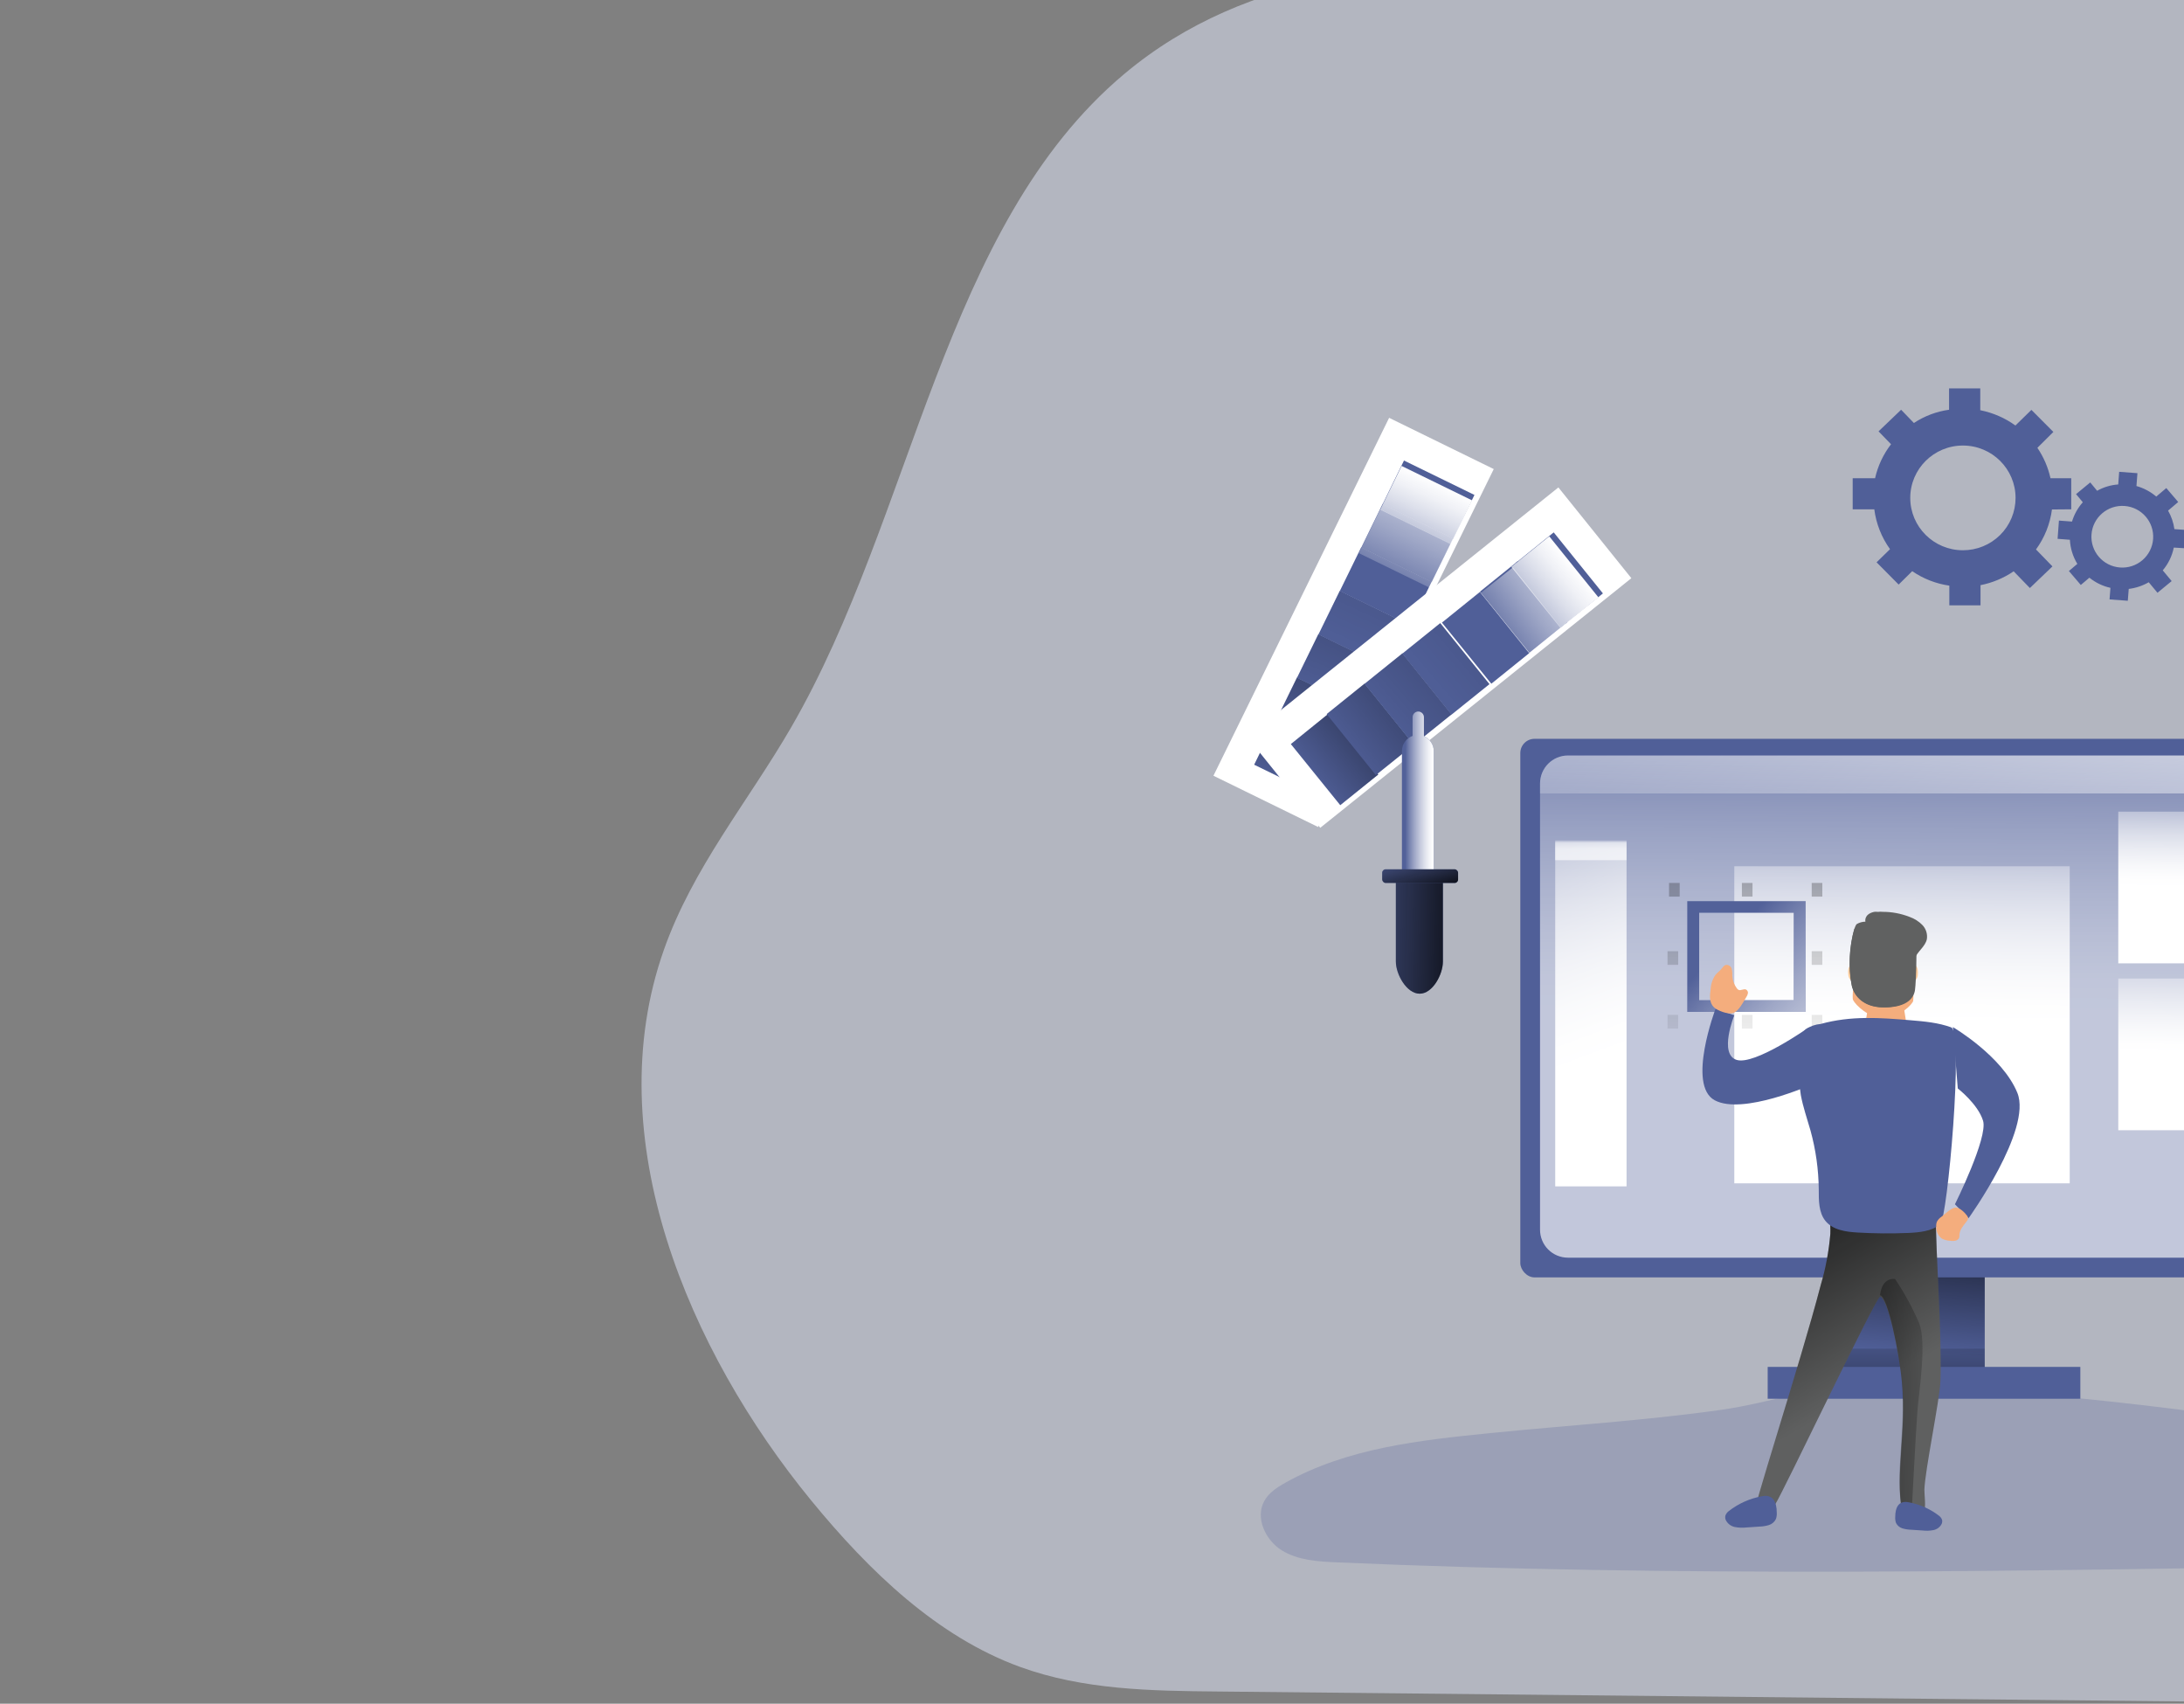 <svg width="1440" height="1123" viewBox="0 0 1440 1123" fill="none" xmlns="http://www.w3.org/2000/svg">
<rect x="0" y="0" width="1440" height="1123" fill="#808080" stroke="none"/>
<g clip-path="url(#clip0_815_5)">
<path opacity="0.5" d="M741.343 48.694C621.405 149.217 602.819 339.298 521.589 479.527C493.312 528.322 456.775 571.992 437.712 626.123C393.946 750.026 454.18 890.572 534.801 988.981C573.245 1035.93 618.149 1078.94 672.478 1098.72C714.258 1113.94 759.056 1114.57 803.033 1114.97L1573.5 1122.9C1659.52 1123.77 1755.1 1120.62 1816.95 1054.21C1859.57 1008.48 1876.89 941.692 1891.58 877.944C1909.64 799.613 1926 714.546 1897.91 639.94C1865.82 554.582 1784.67 506.21 1734.26 432.555C1652.45 313.223 1654.33 132.731 1550.14 37.466C1501.51 -6.996 1437.33 -24.432 1374.79 -33.15C1256.89 -49.609 1145.21 -18.541 1029.43 -22.873C930.464 -26.572 823.447 -20.126 741.343 48.694Z" fill="#E7ECFF"/>
<path opacity="0.24" d="M982.785 944.613C936.336 949.283 888.461 954.419 847.588 977.264C842.117 980.328 836.563 983.942 833.544 989.458C827.487 1000.55 834.362 1015.18 845.031 1021.86C855.7 1028.53 868.863 1029.29 881.419 1029.84C1104.99 1039.59 1328.89 1035.76 1552.64 1031.96C1617.62 1030.86 1683.63 1029.59 1745.9 1010.72C1757.09 1007.34 1769.4 1002.26 1773.61 991.212C1779.12 976.757 1766.55 960.737 1751.88 956.236C1737.2 951.735 1721.55 955.095 1706.37 957.06C1653.67 963.886 1600.52 953.446 1548.05 945.099C1445.35 928.784 1338.78 915.512 1234.75 913.039C1199.29 912.215 1169 924.515 1134.29 929.376C1084.17 936.434 1033.17 939.541 982.785 944.613Z" fill="#505F98"/>
<path d="M800.076 511.326L915.906 275.408L984.892 309.19L869.063 545.108L800.076 511.326Z" fill="white"/>
<path d="M826.922 504.056L841.035 475.221L887.499 497.903L873.386 526.738L826.922 504.056Z" fill="#505F98"/>
<path d="M826.922 504.056L841.035 475.221L887.499 497.903L873.386 526.738L826.922 504.056Z" fill="url(#paint0_linear_815_5)"/>
<path d="M841.037 475.445L855.151 446.61L901.615 469.293L887.501 498.128L841.037 475.445Z" fill="#505F98"/>
<path d="M841.037 475.445L855.151 446.61L901.615 469.293L887.501 498.128L841.037 475.445Z" fill="url(#paint1_linear_815_5)"/>
<path d="M855.133 446.826L869.246 417.991L915.71 440.674L901.597 469.509L855.133 446.826Z" fill="#505F98"/>
<path d="M855.133 446.826L869.246 417.991L915.71 440.674L901.597 469.509L855.133 446.826Z" fill="url(#paint2_linear_815_5)"/>
<path d="M869.27 418.237L883.383 389.402L929.847 412.085L915.734 440.92L869.27 418.237Z" fill="#505F98"/>
<path d="M869.27 418.237L883.383 389.402L929.847 412.085L915.734 440.92L869.27 418.237Z" fill="url(#paint3_linear_815_5)"/>
<path d="M883.375 389.6L897.488 360.765L943.953 383.447L929.839 412.282L883.375 389.6Z" fill="#505F98"/>
<path d="M897.492 361.011L911.606 332.176L958.07 354.858L943.956 383.693L897.492 361.011Z" fill="#505F98"/>
<path d="M911.588 332.392L925.701 303.557L972.166 326.239L958.052 355.074L911.588 332.392Z" fill="#505F98"/>
<path d="M895.904 364.599L910.018 335.764L956.482 358.446L942.368 387.281L895.904 364.599Z" fill="url(#paint4_linear_815_5)"/>
<path d="M910.027 335.97L924.141 307.135L970.605 329.817L956.491 358.652L910.027 335.97Z" fill="url(#paint5_linear_815_5)"/>
<rect x="1210.54" y="829" width="98.068" height="82" fill="#505F98"/>
<rect x="1210.54" y="829" width="98.068" height="82" fill="url(#paint6_linear_815_5)"/>
<rect x="1002.4" y="487" width="518.359" height="355" rx="9.37" fill="#505F98"/>
<path opacity="0.65" d="M1503.75 516.438V810.562C1503.76 815.443 1501.84 820.129 1498.4 823.588C1494.96 827.047 1490.29 828.994 1485.41 829H1033.75C1028.87 828.989 1024.2 827.04 1020.76 823.582C1017.32 820.125 1015.4 815.441 1015.41 810.562V516.438C1015.4 511.559 1017.32 506.875 1020.76 503.418C1024.2 499.96 1028.87 498.011 1033.75 498H1485.41C1490.29 498.006 1494.96 499.953 1498.4 503.412C1501.84 506.871 1503.76 511.557 1503.75 516.438V516.438Z" fill="url(#paint7_linear_815_5)"/>
<rect x="1165.51" y="901" width="206.143" height="21" fill="#505F98"/>
<rect x="1210.54" y="889" width="98.068" height="12" fill="url(#paint8_linear_815_5)"/>
<path fill-rule="evenodd" clip-rule="evenodd" d="M1365.65 315.241V335.715L1352.94 335.819C1351.71 345.346 1348.08 354.41 1342.41 362.181L1353.26 373.351L1338.38 387.6L1327.69 376.578C1321.11 381.062 1313.67 384.17 1305.84 385.714V399H1285.27V386.029C1276.48 384.76 1268.11 381.497 1260.8 376.494L1251.86 385.316L1237.3 370.647L1246.17 361.993C1240.58 354.219 1237.02 345.191 1235.8 335.715H1221.55V315.241H1236.31C1238.14 307.093 1241.73 299.441 1246.84 292.819L1238.6 284.332L1253.48 270.082L1261.91 278.82C1268.88 274.214 1276.81 271.228 1285.1 270.082V256H1305.67V270.396C1314.04 272.055 1321.95 275.493 1328.85 280.476L1339.39 270.166L1353.87 284.709L1343.33 295.187C1347.46 301.267 1350.4 308.073 1351.97 315.241H1365.65ZM1259.51 328.149C1259.49 347.211 1275.01 362.682 1294.18 362.705C1303.39 362.733 1312.24 359.113 1318.76 352.644C1325.28 346.176 1328.94 337.392 1328.94 328.233C1328.96 309.172 1313.44 293.701 1294.27 293.678C1275.1 293.655 1259.54 309.088 1259.51 328.149Z" fill="#505F98"/>
<path fill-rule="evenodd" clip-rule="evenodd" d="M1441.71 349.354L1440.79 361.396L1433.27 360.938C1432.15 366.475 1429.64 371.641 1425.99 375.958L1431.86 383.021L1422.51 390.729L1416.75 383.792C1412.69 386.13 1408.21 387.625 1403.56 388.188L1402.95 396L1390.91 395.104L1391.5 387.479C1386.41 386.344 1381.66 384.056 1377.6 380.792L1371.96 385.583L1364.1 376.396L1369.67 371.688C1366.74 366.876 1365.05 361.414 1364.76 355.792L1356.65 355.167L1357.54 343.146L1366.16 343.792C1367.59 339.085 1370.01 334.743 1373.28 331.062L1368.83 325.708L1378.18 318L1382.71 323.5C1386.98 321.095 1391.74 319.672 1396.63 319.333L1397.26 311L1409.3 311.896L1408.65 320.375C1413.46 321.714 1417.91 324.081 1421.71 327.312L1428.33 321.708L1436.18 330.896L1429.5 336.583C1431.66 340.339 1433.08 344.477 1433.67 348.771L1441.71 349.354ZM1379.01 352.242C1378.15 363.435 1386.55 373.202 1397.76 374.062C1403.15 374.487 1408.49 372.747 1412.6 369.227C1416.7 365.708 1419.23 360.7 1419.63 355.312C1420.47 344.118 1412.07 334.36 1400.85 333.513C1389.64 332.666 1379.86 341.049 1379.01 352.242Z" fill="#505F98"/>
<path d="M1503.75 516.513V523H1015.41V516.513C1015.4 511.614 1017.32 506.912 1020.76 503.44C1024.2 499.968 1028.87 498.011 1033.75 498H1485.41C1490.29 498.006 1494.96 499.961 1498.4 503.434C1501.84 506.907 1503.76 511.613 1503.75 516.513V516.513Z" fill="url(#paint9_linear_815_5)"/>
<rect x="1025.42" y="555" width="47.033" height="227" fill="url(#paint10_linear_815_5)"/>
<rect x="1143.5" y="571" width="221.153" height="209" fill="url(#paint11_linear_815_5)"/>
<rect x="1194.53" y="669" width="7.005" height="9" fill="url(#paint12_linear_815_5)"/>
<rect x="1194.53" y="627" width="7.005" height="9" fill="url(#paint13_linear_815_5)"/>
<rect x="1099.47" y="669" width="7.005" height="9" fill="url(#paint14_linear_815_5)"/>
<rect x="1099.47" y="627" width="7.005" height="9" fill="url(#paint15_linear_815_5)"/>
<rect x="1194.53" y="582" width="7.005" height="9" fill="url(#paint16_linear_815_5)"/>
<rect x="1100.47" y="582" width="7.005" height="9" fill="url(#paint17_linear_815_5)"/>
<rect x="1148.5" y="582" width="7.005" height="9" fill="url(#paint18_linear_815_5)"/>
<rect x="1148.5" y="669" width="7.005" height="9" fill="url(#paint19_linear_815_5)"/>
<path fill-rule="evenodd" clip-rule="evenodd" d="M1112.48 667H1190.53V594H1112.48V667ZM1182.67 659.282H1120.34V601.656H1182.67V659.282Z" fill="#505F98"/>
<path fill-rule="evenodd" clip-rule="evenodd" d="M1112.48 667H1190.53V594H1112.48V667ZM1182.67 659.282H1120.34V601.656H1182.67V659.282Z" fill="url(#paint20_linear_815_5)"/>
<rect x="1396.67" y="535" width="100.069" height="100" fill="url(#paint21_linear_815_5)"/>
<rect x="1396.67" y="645" width="100.069" height="100" fill="url(#paint22_linear_815_5)"/>
<rect opacity="0.65" x="1025.42" y="554" width="47.033" height="13" fill="url(#paint23_linear_815_5)"/>
<path d="M822.381 485.826L1027.51 321.292L1075.62 381.117L870.493 545.651L822.381 485.826Z" fill="white"/>
<path d="M851.104 490.455L876.171 470.235L908.753 510.522L883.686 530.742L851.104 490.455Z" fill="#505F98"/>
<path d="M851.104 490.455L876.171 470.235L908.753 510.522L883.686 530.742L851.104 490.455Z" fill="url(#paint24_linear_815_5)"/>
<path d="M874.723 470.688L899.755 450.56L932.19 490.79L907.158 510.919L874.723 470.688Z" fill="#505F98"/>
<path d="M874.723 470.688L899.755 450.56L932.19 490.79L907.158 510.919L874.723 470.688Z" fill="url(#paint25_linear_815_5)"/>
<path d="M899.666 450.761L924.698 430.632L957.133 470.862L932.101 490.991L899.666 450.761Z" fill="#505F98"/>
<path d="M899.666 450.761L924.698 430.632L957.133 470.862L932.101 490.991L899.666 450.761Z" fill="url(#paint26_linear_815_5)"/>
<path d="M924.594 430.847L949.626 410.718L982.061 450.948L957.029 471.077L924.594 430.847Z" fill="#505F98"/>
<path d="M924.594 430.847L949.626 410.718L982.061 450.948L957.029 471.077L924.594 430.847Z" fill="url(#paint27_linear_815_5)"/>
<path d="M950.713 410.39L975.78 390.169L1008.36 430.457L983.295 450.677L950.713 410.39Z" fill="#505F98"/>
<path d="M975.793 389.99L1000.86 369.77L1033.44 410.057L1008.38 430.277L975.793 389.99Z" fill="#505F98"/>
<path d="M999.4 371.051L1024.43 350.922L1056.87 391.152L1031.84 411.281L999.4 371.051Z" fill="#505F98"/>
<path d="M1029.42 414.218L1008.32 431L976.383 390.782L997.482 374L1029.42 414.218V414.218Z" fill="url(#paint28_linear_815_5)"/>
<path d="M996.443 373.647L1021.48 353.519L1053.91 393.749L1028.88 413.878L996.443 373.647Z" fill="url(#paint29_linear_815_5)"/>
<path d="M945.36 495.15V618H924.346V495.15C924.346 490.61 927.164 486.57 931.364 485.089V472.825C931.364 470.712 933.04 469 935.107 469C937.175 469 938.85 470.712 938.85 472.825V485.297C942.77 486.935 945.338 490.823 945.36 495.15V495.15Z" fill="#505F98"/>
<path d="M945.36 495.15V618H924.346V495.15C924.346 490.61 927.164 486.57 931.364 485.089V472.825C931.364 470.712 933.04 469 935.107 469C937.175 469 938.85 470.712 938.85 472.825V485.297C942.77 486.935 945.338 490.823 945.36 495.15V495.15Z" fill="url(#paint30_linear_815_5)"/>
<rect x="911.338" y="573" width="50.035" height="9" rx="2.245" fill="#505F98"/>
<path d="M936.043 655V655C927.47 655 920.344 642.185 920.344 633.634V577H951.365V633.634C951.365 642.185 944.595 655 936.043 655Z" fill="#505F98"/>
<rect x="911.338" y="573" width="50.035" height="9" rx="2.245" fill="url(#paint31_linear_815_5)"/>
<path d="M936.043 655V655C927.47 655 920.344 642.366 920.344 633.937V582H951.365V633.937C951.365 642.366 944.595 655 936.043 655Z" fill="url(#paint32_linear_815_5)"/>
<path d="M1136.13 715C1135.46 711.436 1135.04 706.39 1136.33 706.043C1139.06 705.275 1136.13 715 1136.13 715Z" fill="#28353D"/>
<path d="M1279.39 910.507C1278.91 923.102 1269.15 969.388 1268.83 982.004C1268.83 986.202 1269.95 992.647 1268.6 996.698C1265.81 1005.28 1255.92 1004.11 1254.63 999.049L1254.14 996.53C1249.56 972.012 1256.93 944.198 1254.14 912.186C1252.47 892.643 1244.7 854.963 1239.61 854.711C1236.92 854.711 1175.66 983.851 1170.34 991.807C1167.72 995.817 1160.34 995.187 1156.77 998.42C1153.2 1001.65 1186.53 900.515 1200.49 847.07C1203.75 836.039 1205.87 824.709 1206.83 813.252C1207.21 806.64 1205.08 804.415 1211.19 802.463C1215.41 801.119 1221.26 801.497 1225.79 801.182C1230.71 800.804 1276.5 800.72 1276.5 803.953C1276.06 821.502 1280.58 881.412 1279.39 910.507Z" fill="#606161"/>
<path d="M1279.39 910.507C1278.91 923.102 1269.15 969.388 1268.83 982.004C1268.83 986.202 1269.95 992.647 1268.6 996.698C1265.81 1005.28 1255.92 1004.11 1254.63 999.049L1254.14 996.53C1249.56 972.012 1256.93 944.198 1254.14 912.186C1252.47 892.643 1244.7 854.963 1239.61 854.711C1236.92 854.711 1175.66 983.851 1170.34 991.807C1167.72 995.817 1160.34 995.187 1156.77 998.42C1153.2 1001.65 1186.53 900.515 1200.49 847.07C1203.75 836.039 1205.87 824.709 1206.83 813.252C1207.21 806.64 1205.08 804.415 1211.19 802.463C1215.41 801.119 1221.26 801.497 1225.79 801.182C1230.71 800.804 1276.5 800.72 1276.5 803.953C1276.06 821.502 1280.58 881.412 1279.39 910.507Z" fill="url(#paint33_linear_815_5)"/>
<path d="M1225.32 642.148C1224.94 638.163 1223.05 636 1221.21 636C1219.37 636 1218.24 638.12 1218.63 642.148C1218.71 645.122 1220.96 647.597 1223.93 648C1225.79 648 1225.73 646.134 1225.32 642.148Z" fill="#FFCD9C"/>
<path d="M1257.71 642.159C1257.96 638.166 1259.8 636 1261.7 636C1263.6 636 1264.83 638.124 1264.54 642.159C1264.51 645.173 1262.27 647.687 1259.32 648C1257.44 648 1257.42 646.152 1257.71 642.159Z" fill="#FFCD9C"/>
<path d="M1261.44 659.672C1261.18 661.777 1252.27 671 1242.12 671C1231.98 671 1223.6 662.577 1221.83 659.208C1220.06 655.839 1227.18 612.505 1231.31 608.884C1235.43 605.262 1252.14 607.641 1253.54 609.558C1256.91 614.085 1262.54 651.27 1261.44 659.672Z" fill="#F4AD7D"/>
<path d="M1257.24 626.977C1255.87 627.639 1250.45 613.842 1249.31 611.525C1248.18 609.208 1248.36 606.829 1249.74 606.167C1251.12 605.505 1253.15 606.871 1254.28 609.167C1255.42 611.463 1258.6 626.336 1257.24 626.977Z" fill="#FFCD9C"/>
<path d="M1226.87 625.987C1225.44 625.501 1229.23 611.179 1230.06 608.703C1230.88 606.228 1232.74 604.599 1234.09 605.086C1235.44 605.573 1236 607.984 1235.18 610.481C1234.35 612.977 1228.22 626.474 1226.87 625.987Z" fill="#FFCD9C"/>
<path d="M1232.55 658H1254.32L1257.58 678.622C1245.72 685.005 1238.81 684.301 1229.56 677.214L1232.55 658Z" fill="#F4AD7D"/>
<path d="M1241.57 662.13C1241.57 661.75 1242.47 661.43 1243.57 661.43C1244.66 661.43 1245.57 661.75 1245.57 662.13C1245.57 662.51 1244.69 662.57 1243.57 662.57C1242.45 662.57 1241.57 662.53 1241.57 662.13Z" fill="#F4AD7D"/>
<path d="M1262.6 652.808C1263.42 647.894 1264.77 612.708 1261.47 608.051C1258.18 603.394 1238.45 600.381 1235.46 601.108C1228.76 602.731 1229.93 607.517 1229.93 607.517C1227.94 607.547 1225.99 608.084 1224.27 609.076C1221.97 610.615 1217.14 632.79 1221 649.56C1222.73 657.102 1229.56 663.66 1241.35 663.981C1255.88 664.365 1261.6 658.896 1262.6 652.808Z" fill="#606161"/>
<path d="M1235.54 602.762C1237.1 601.448 1239.12 600.828 1241.14 601.041C1247.27 601.008 1253.35 602.14 1259.07 604.376C1262.24 605.488 1265.12 607.311 1267.49 609.708C1269.88 612.173 1270.98 615.627 1270.46 619.034C1269.41 624.047 1264.15 627.148 1262.42 631.97C1261.03 635.837 1262.02 639.575 1262.06 643.463C1262.09 646.606 1261.86 649.746 1261.39 652.852C1260.42 658.906 1254.88 664.344 1240.67 663.983C1229.22 663.664 1222.59 657.143 1220.91 649.644C1218.63 637.198 1219.23 624.389 1222.66 612.215C1228.83 613.648 1235.14 614.361 1241.47 614.339C1248.19 614.395 1254.89 613.611 1261.41 612.002C1262.52 618.503 1262.5 631.524 1262.15 641.253" fill="#606161"/>
<path d="M1200.41 674.954C1196.98 675.241 1193.67 676.384 1190.78 678.28C1185.85 682.171 1185.47 689.43 1185.56 695.748C1185.39 704.501 1185.99 713.252 1187.37 721.897C1188.85 729.826 1191.53 737.441 1193.74 745.202C1197.22 757.831 1199.05 770.862 1199.18 783.966C1199.18 791.162 1199.06 799.07 1203.53 804.697C1208.43 810.806 1217.1 811.998 1224.89 812.438C1235.95 813.086 1247.06 813.17 1258.12 812.709C1265.54 812.375 1273.43 811.643 1279.31 807.082C1284 803.442 1294.97 680.288 1286.45 677.171C1277.93 674.054 1268.77 673.259 1259.72 672.506C1239.45 670.791 1220.37 669.431 1200.41 674.954Z" fill="#505F98"/>
<path d="M1264.23 930.291C1263.14 944.255 1260.55 995 1260.55 995L1253.94 994.77C1249.41 970.39 1256.7 942.732 1253.94 910.899C1252.29 891.465 1244.6 853.996 1239.56 853.746C1241.07 841.221 1249.53 843.1 1249.53 843.1C1255.69 852.294 1261 862.026 1265.4 872.178C1270.44 885.37 1265.34 916.263 1264.23 930.291Z" fill="url(#paint34_linear_815_5)"/>
<path d="M1139.87 996.024C1138.84 996.786 1138.06 997.83 1137.62 999.025C1137.39 1000.01 1137.48 1001.04 1137.89 1001.97C1139.06 1004.33 1141.27 1006.02 1143.88 1006.55C1146.45 1007.04 1149.09 1007.13 1151.69 1006.82L1160.04 1006.26C1162.16 1006.21 1164.26 1005.87 1166.29 1005.26C1168.32 1004.63 1170 1003.2 1170.92 1001.31C1171.41 999.916 1171.6 998.438 1171.48 996.969C1171.48 990.164 1169.06 984.634 1161.52 986.299C1153.61 987.765 1146.18 991.102 1139.87 996.024V996.024Z" fill="#505F98"/>
<path d="M1278.41 999.063C1279.36 999.759 1280.08 1000.71 1280.48 1001.8C1280.69 1002.68 1280.61 1003.61 1280.24 1004.45C1279.18 1006.58 1277.15 1008.11 1274.76 1008.58C1272.4 1009.04 1269.98 1009.12 1267.6 1008.83L1260.02 1008.33C1258.1 1008.28 1256.19 1007.98 1254.34 1007.43C1252.49 1006.86 1250.96 1005.57 1250.12 1003.85C1249.68 1002.59 1249.5 1001.26 1249.6 999.932C1249.6 993.785 1251.78 988.72 1258.72 990.288C1265.91 991.619 1272.67 994.63 1278.41 999.063V999.063Z" fill="#505F98"/>
<path d="M1287.6 677C1287.6 677 1320.31 696.163 1330.14 720.389C1339.96 744.614 1297.96 803 1297.96 803L1288.97 793.814C1288.97 793.814 1310.9 749.759 1307.51 738.74C1304.12 727.721 1290.84 717.452 1290.84 717.452L1287.6 677Z" fill="#505F98"/>
<path d="M1194.53 714.859C1194.53 714.859 1149.05 735.24 1130.56 725.238C1112.08 715.237 1131.11 665 1131.11 665L1143.49 669.202C1143.49 669.202 1133.14 694.815 1144.98 698.618C1156.81 702.421 1192.27 677.438 1192.27 677.438L1194.53 714.859Z" fill="#505F98"/>
<path d="M1280.17 801.976C1278.86 802.826 1277.8 803.968 1277.09 805.297C1276.66 806.425 1276.5 807.629 1276.64 808.819C1276.56 811.709 1277.87 814.479 1280.22 816.367C1281.86 817.25 1283.71 817.76 1285.61 817.857C1286.77 818.048 1287.96 818.048 1289.13 817.857C1290.31 817.646 1291.3 816.888 1291.76 815.844C1291.91 815.183 1291.98 814.507 1291.95 813.831C1292.1 810.51 1294.61 807.793 1296.68 805.076C1297.18 804.551 1297.5 803.9 1297.6 803.204C1297.59 802.434 1297.3 801.69 1296.78 801.091C1295.38 799.199 1291.91 795.717 1289.13 796.018C1286.34 796.32 1282.33 800.326 1280.17 801.976Z" fill="#F4AD7D"/>
<path d="M1151.29 657.435C1151.88 656.611 1152.29 655.679 1152.48 654.698C1152.63 653.683 1152.09 652.687 1151.14 652.211C1149.62 651.647 1147.82 653.13 1146.33 652.504C1145.82 652.235 1145.4 651.846 1145.1 651.375C1143.33 648.945 1142.32 646.093 1142.17 643.143C1142.26 641.571 1142.11 639.995 1141.73 638.463C1141.29 636.886 1139.71 635.849 1138 636.018C1136.59 636.331 1135.8 637.689 1134.92 638.776C1134.04 639.863 1132.29 641.158 1131.14 642.516C1129.19 645.307 1128.08 648.55 1127.91 651.898C1127.3 656.077 1126.9 660.861 1129.98 663.87C1132.35 666.189 1139.58 668.927 1142.9 667.694C1146.57 666.315 1149.45 660.444 1151.29 657.435Z" fill="#F4AD7D"/>
</g>
<defs>
<linearGradient id="paint0_linear_815_5" x1="951.11" y1="571.166" x2="1015.86" y2="442.6" gradientUnits="userSpaceOnUse">
<stop stop-color="#010101" stop-opacity="0.01"/>
<stop offset="0.95" stop-color="#010101"/>
</linearGradient>
<linearGradient id="paint1_linear_815_5" x1="1006.27" y1="567.365" x2="1099.12" y2="385.775" gradientUnits="userSpaceOnUse">
<stop stop-color="#010101" stop-opacity="0.01"/>
<stop offset="0.95" stop-color="#010101"/>
</linearGradient>
<linearGradient id="paint2_linear_815_5" x1="1126.25" y1="576.092" x2="1263.61" y2="265.948" gradientUnits="userSpaceOnUse">
<stop stop-color="#010101" stop-opacity="0.01"/>
<stop offset="0.95" stop-color="#010101"/>
</linearGradient>
<linearGradient id="paint3_linear_815_5" x1="1254.09" y1="592.583" x2="1459.02" y2="145.179" gradientUnits="userSpaceOnUse">
<stop stop-color="#010101" stop-opacity="0.01"/>
<stop offset="0.36" stop-color="#010101" stop-opacity="0.36"/>
<stop offset="0.95" stop-color="#010101"/>
</linearGradient>
<linearGradient id="paint4_linear_815_5" x1="1105.43" y1="487.565" x2="1222.59" y2="245.969" gradientUnits="userSpaceOnUse">
<stop stop-color="white" stop-opacity="0.01"/>
<stop offset="0.07" stop-color="white" stop-opacity="0.22"/>
<stop offset="0.16" stop-color="white" stop-opacity="0.45"/>
<stop offset="0.25" stop-color="white" stop-opacity="0.65"/>
<stop offset="0.33" stop-color="white" stop-opacity="0.8"/>
<stop offset="0.4" stop-color="white" stop-opacity="0.91"/>
<stop offset="0.46" stop-color="white" stop-opacity="0.98"/>
<stop offset="0.51" stop-color="white"/>
</linearGradient>
<linearGradient id="paint5_linear_815_5" x1="1027.36" y1="434.445" x2="1091.55" y2="298.555" gradientUnits="userSpaceOnUse">
<stop stop-color="white" stop-opacity="0.01"/>
<stop offset="0.07" stop-color="white" stop-opacity="0.22"/>
<stop offset="0.16" stop-color="white" stop-opacity="0.45"/>
<stop offset="0.25" stop-color="white" stop-opacity="0.65"/>
<stop offset="0.33" stop-color="white" stop-opacity="0.8"/>
<stop offset="0.4" stop-color="white" stop-opacity="0.91"/>
<stop offset="0.46" stop-color="white" stop-opacity="0.98"/>
<stop offset="0.51" stop-color="white"/>
</linearGradient>
<linearGradient id="paint6_linear_815_5" x1="1332.68" y1="897.322" x2="1343.1" y2="770.584" gradientUnits="userSpaceOnUse">
<stop stop-color="#010101" stop-opacity="0.01"/>
<stop offset="0.95" stop-color="#010101"/>
</linearGradient>
<linearGradient id="paint7_linear_815_5" x1="930.967" y1="434.517" x2="928.252" y2="884.071" gradientUnits="userSpaceOnUse">
<stop stop-color="white" stop-opacity="0.01"/>
<stop offset="0.07" stop-color="white" stop-opacity="0.22"/>
<stop offset="0.16" stop-color="white" stop-opacity="0.45"/>
<stop offset="0.25" stop-color="white" stop-opacity="0.65"/>
<stop offset="0.33" stop-color="white" stop-opacity="0.8"/>
<stop offset="0.4" stop-color="white" stop-opacity="0.91"/>
<stop offset="0.46" stop-color="white" stop-opacity="0.98"/>
<stop offset="0.51" stop-color="white"/>
</linearGradient>
<linearGradient id="paint8_linear_815_5" x1="677.313" y1="872.073" x2="677.413" y2="1014.31" gradientUnits="userSpaceOnUse">
<stop stop-color="#010101" stop-opacity="0.01"/>
<stop offset="0.95" stop-color="#010101"/>
</linearGradient>
<linearGradient id="paint9_linear_815_5" x1="1829.73" y1="617.966" x2="1863.91" y2="210.855" gradientUnits="userSpaceOnUse">
<stop stop-color="white" stop-opacity="0.01"/>
<stop offset="0.07" stop-color="white" stop-opacity="0.22"/>
<stop offset="0.16" stop-color="white" stop-opacity="0.45"/>
<stop offset="0.25" stop-color="white" stop-opacity="0.65"/>
<stop offset="0.33" stop-color="white" stop-opacity="0.8"/>
<stop offset="0.4" stop-color="white" stop-opacity="0.91"/>
<stop offset="0.46" stop-color="white" stop-opacity="0.98"/>
<stop offset="0.51" stop-color="white"/>
</linearGradient>
<linearGradient id="paint10_linear_815_5" x1="1002.84" y1="507.87" x2="1140.85" y2="876.142" gradientUnits="userSpaceOnUse">
<stop stop-color="white" stop-opacity="0.01"/>
<stop offset="0.07" stop-color="white" stop-opacity="0.22"/>
<stop offset="0.16" stop-color="white" stop-opacity="0.45"/>
<stop offset="0.25" stop-color="white" stop-opacity="0.65"/>
<stop offset="0.33" stop-color="white" stop-opacity="0.8"/>
<stop offset="0.4" stop-color="white" stop-opacity="0.91"/>
<stop offset="0.46" stop-color="white" stop-opacity="0.98"/>
<stop offset="0.51" stop-color="white"/>
</linearGradient>
<linearGradient id="paint11_linear_815_5" x1="1106.38" y1="530.99" x2="1103.05" y2="813.698" gradientUnits="userSpaceOnUse">
<stop stop-color="white" stop-opacity="0.01"/>
<stop offset="0.07" stop-color="white" stop-opacity="0.22"/>
<stop offset="0.16" stop-color="white" stop-opacity="0.45"/>
<stop offset="0.25" stop-color="white" stop-opacity="0.65"/>
<stop offset="0.33" stop-color="white" stop-opacity="0.8"/>
<stop offset="0.4" stop-color="white" stop-opacity="0.91"/>
<stop offset="0.46" stop-color="white" stop-opacity="0.98"/>
<stop offset="0.51" stop-color="white"/>
</linearGradient>
<linearGradient id="paint12_linear_815_5" x1="1422.21" y1="722.704" x2="1441.4" y2="144.785" gradientUnits="userSpaceOnUse">
<stop stop-color="#010101" stop-opacity="0.01"/>
<stop offset="0.95" stop-color="#010101"/>
</linearGradient>
<linearGradient id="paint13_linear_815_5" x1="1421.36" y1="723.045" x2="1440.55" y2="145.125" gradientUnits="userSpaceOnUse">
<stop stop-color="#010101" stop-opacity="0.01"/>
<stop offset="0.95" stop-color="#010101"/>
</linearGradient>
<linearGradient id="paint14_linear_815_5" x1="1327.18" y1="720.354" x2="1346.39" y2="142.435" gradientUnits="userSpaceOnUse">
<stop stop-color="#010101" stop-opacity="0.01"/>
<stop offset="0.95" stop-color="#010101"/>
</linearGradient>
<linearGradient id="paint15_linear_815_5" x1="1326.33" y1="720.694" x2="1345.54" y2="142.776" gradientUnits="userSpaceOnUse">
<stop stop-color="#010101" stop-opacity="0.01"/>
<stop offset="0.95" stop-color="#010101"/>
</linearGradient>
<linearGradient id="paint16_linear_815_5" x1="1420.42" y1="724.545" x2="1439.64" y2="146.627" gradientUnits="userSpaceOnUse">
<stop stop-color="#010101" stop-opacity="0.01"/>
<stop offset="0.95" stop-color="#010101"/>
</linearGradient>
<linearGradient id="paint17_linear_815_5" x1="1326.39" y1="722.236" x2="1345.58" y2="144.317" gradientUnits="userSpaceOnUse">
<stop stop-color="#010101" stop-opacity="0.01"/>
<stop offset="0.95" stop-color="#010101"/>
</linearGradient>
<linearGradient id="paint18_linear_815_5" x1="1374.38" y1="723.396" x2="1393.6" y2="145.499" gradientUnits="userSpaceOnUse">
<stop stop-color="#010101" stop-opacity="0.01"/>
<stop offset="0.95" stop-color="#010101"/>
</linearGradient>
<linearGradient id="paint19_linear_815_5" x1="1376.2" y1="720.843" x2="1395.41" y2="142.925" gradientUnits="userSpaceOnUse">
<stop stop-color="#010101" stop-opacity="0.01"/>
<stop offset="0.95" stop-color="#010101"/>
</linearGradient>
<linearGradient id="paint20_linear_815_5" x1="1031.12" y1="735.399" x2="1263.35" y2="952.094" gradientUnits="userSpaceOnUse">
<stop stop-color="white" stop-opacity="0.01"/>
<stop offset="0.07" stop-color="white" stop-opacity="0.22"/>
<stop offset="0.16" stop-color="white" stop-opacity="0.45"/>
<stop offset="0.25" stop-color="white" stop-opacity="0.65"/>
<stop offset="0.33" stop-color="white" stop-opacity="0.8"/>
<stop offset="0.4" stop-color="white" stop-opacity="0.91"/>
<stop offset="0.46" stop-color="white" stop-opacity="0.98"/>
<stop offset="0.51" stop-color="white"/>
</linearGradient>
<linearGradient id="paint21_linear_815_5" x1="1379.99" y1="515.864" x2="1378.2" y2="651.026" gradientUnits="userSpaceOnUse">
<stop stop-color="white" stop-opacity="0.01"/>
<stop offset="0.07" stop-color="white" stop-opacity="0.22"/>
<stop offset="0.16" stop-color="white" stop-opacity="0.45"/>
<stop offset="0.25" stop-color="white" stop-opacity="0.65"/>
<stop offset="0.33" stop-color="white" stop-opacity="0.8"/>
<stop offset="0.4" stop-color="white" stop-opacity="0.91"/>
<stop offset="0.46" stop-color="white" stop-opacity="0.98"/>
<stop offset="0.51" stop-color="white"/>
</linearGradient>
<linearGradient id="paint22_linear_815_5" x1="1379.99" y1="625.864" x2="1378.2" y2="761.026" gradientUnits="userSpaceOnUse">
<stop stop-color="white" stop-opacity="0.01"/>
<stop offset="0.07" stop-color="white" stop-opacity="0.22"/>
<stop offset="0.16" stop-color="white" stop-opacity="0.45"/>
<stop offset="0.25" stop-color="white" stop-opacity="0.65"/>
<stop offset="0.33" stop-color="white" stop-opacity="0.8"/>
<stop offset="0.4" stop-color="white" stop-opacity="0.91"/>
<stop offset="0.46" stop-color="white" stop-opacity="0.98"/>
<stop offset="0.51" stop-color="white"/>
</linearGradient>
<linearGradient id="paint23_linear_815_5" x1="1016.14" y1="551.281" x2="1016.13" y2="569.481" gradientUnits="userSpaceOnUse">
<stop stop-color="white" stop-opacity="0.01"/>
<stop offset="0.07" stop-color="white" stop-opacity="0.22"/>
<stop offset="0.16" stop-color="white" stop-opacity="0.45"/>
<stop offset="0.25" stop-color="white" stop-opacity="0.65"/>
<stop offset="0.33" stop-color="white" stop-opacity="0.8"/>
<stop offset="0.4" stop-color="white" stop-opacity="0.91"/>
<stop offset="0.46" stop-color="white" stop-opacity="0.98"/>
<stop offset="0.51" stop-color="white"/>
</linearGradient>
<linearGradient id="paint24_linear_815_5" x1="935.444" y1="604.052" x2="1048.87" y2="514.635" gradientUnits="userSpaceOnUse">
<stop stop-color="#010101" stop-opacity="0.01"/>
<stop offset="0.95" stop-color="#010101"/>
</linearGradient>
<linearGradient id="paint25_linear_815_5" x1="985.284" y1="623.988" x2="1146.56" y2="498.866" gradientUnits="userSpaceOnUse">
<stop stop-color="#010101" stop-opacity="0.01"/>
<stop offset="0.95" stop-color="#010101"/>
</linearGradient>
<linearGradient id="paint26_linear_815_5" x1="1090.23" y1="682.751" x2="1346.39" y2="460.027" gradientUnits="userSpaceOnUse">
<stop stop-color="#010101" stop-opacity="0.01"/>
<stop offset="0.95" stop-color="#010101"/>
</linearGradient>
<linearGradient id="paint27_linear_815_5" x1="1198.99" y1="751.865" x2="1574.67" y2="433.45" gradientUnits="userSpaceOnUse">
<stop stop-color="#010101" stop-opacity="0.01"/>
<stop offset="0.36" stop-color="#010101" stop-opacity="0.36"/>
<stop offset="0.95" stop-color="#010101"/>
</linearGradient>
<linearGradient id="paint28_linear_815_5" x1="1047.25" y1="514.751" x2="1230.18" y2="383.322" gradientUnits="userSpaceOnUse">
<stop stop-color="white" stop-opacity="0.01"/>
<stop offset="0.07" stop-color="white" stop-opacity="0.22"/>
<stop offset="0.16" stop-color="white" stop-opacity="0.45"/>
<stop offset="0.25" stop-color="white" stop-opacity="0.65"/>
<stop offset="0.33" stop-color="white" stop-opacity="0.8"/>
<stop offset="0.4" stop-color="white" stop-opacity="0.91"/>
<stop offset="0.46" stop-color="white" stop-opacity="0.98"/>
<stop offset="0.51" stop-color="white"/>
</linearGradient>
<linearGradient id="paint29_linear_815_5" x1="1060.86" y1="512.517" x2="1176.72" y2="416.658" gradientUnits="userSpaceOnUse">
<stop stop-color="white" stop-opacity="0.01"/>
<stop offset="0.07" stop-color="white" stop-opacity="0.22"/>
<stop offset="0.16" stop-color="white" stop-opacity="0.45"/>
<stop offset="0.25" stop-color="white" stop-opacity="0.65"/>
<stop offset="0.33" stop-color="white" stop-opacity="0.8"/>
<stop offset="0.4" stop-color="white" stop-opacity="0.91"/>
<stop offset="0.46" stop-color="white" stop-opacity="0.98"/>
<stop offset="0.51" stop-color="white"/>
</linearGradient>
<linearGradient id="paint30_linear_815_5" x1="926.445" y1="678.745" x2="964.63" y2="678.767" gradientUnits="userSpaceOnUse">
<stop stop-color="white" stop-opacity="0.01"/>
<stop offset="0.07" stop-color="white" stop-opacity="0.22"/>
<stop offset="0.16" stop-color="white" stop-opacity="0.45"/>
<stop offset="0.25" stop-color="white" stop-opacity="0.65"/>
<stop offset="0.33" stop-color="white" stop-opacity="0.8"/>
<stop offset="0.4" stop-color="white" stop-opacity="0.91"/>
<stop offset="0.46" stop-color="white" stop-opacity="0.98"/>
<stop offset="0.51" stop-color="white"/>
</linearGradient>
<linearGradient id="paint31_linear_815_5" x1="853.154" y1="581.2" x2="864.805" y2="619.932" gradientUnits="userSpaceOnUse">
<stop stop-color="#010101" stop-opacity="0.01"/>
<stop offset="0.95" stop-color="#010101"/>
</linearGradient>
<linearGradient id="paint32_linear_815_5" x1="877.951" y1="729.933" x2="978.854" y2="731.976" gradientUnits="userSpaceOnUse">
<stop stop-color="#010101" stop-opacity="0.01"/>
<stop offset="0.95" stop-color="#010101"/>
</linearGradient>
<linearGradient id="paint33_linear_815_5" x1="1280.72" y1="887.512" x2="1184.63" y2="722.732" gradientUnits="userSpaceOnUse">
<stop stop-color="#010101" stop-opacity="0.01"/>
<stop offset="0.95" stop-color="#010101"/>
</linearGradient>
<linearGradient id="paint34_linear_815_5" x1="1281.74" y1="425.892" x2="1108.86" y2="430.761" gradientUnits="userSpaceOnUse">
<stop stop-color="#010101" stop-opacity="0.01"/>
<stop offset="0.95" stop-color="#010101"/>
</linearGradient>
<clipPath id="clip0_815_5">
<rect width="1440" height="1123" fill="white"/>
</clipPath>
</defs>
</svg>
